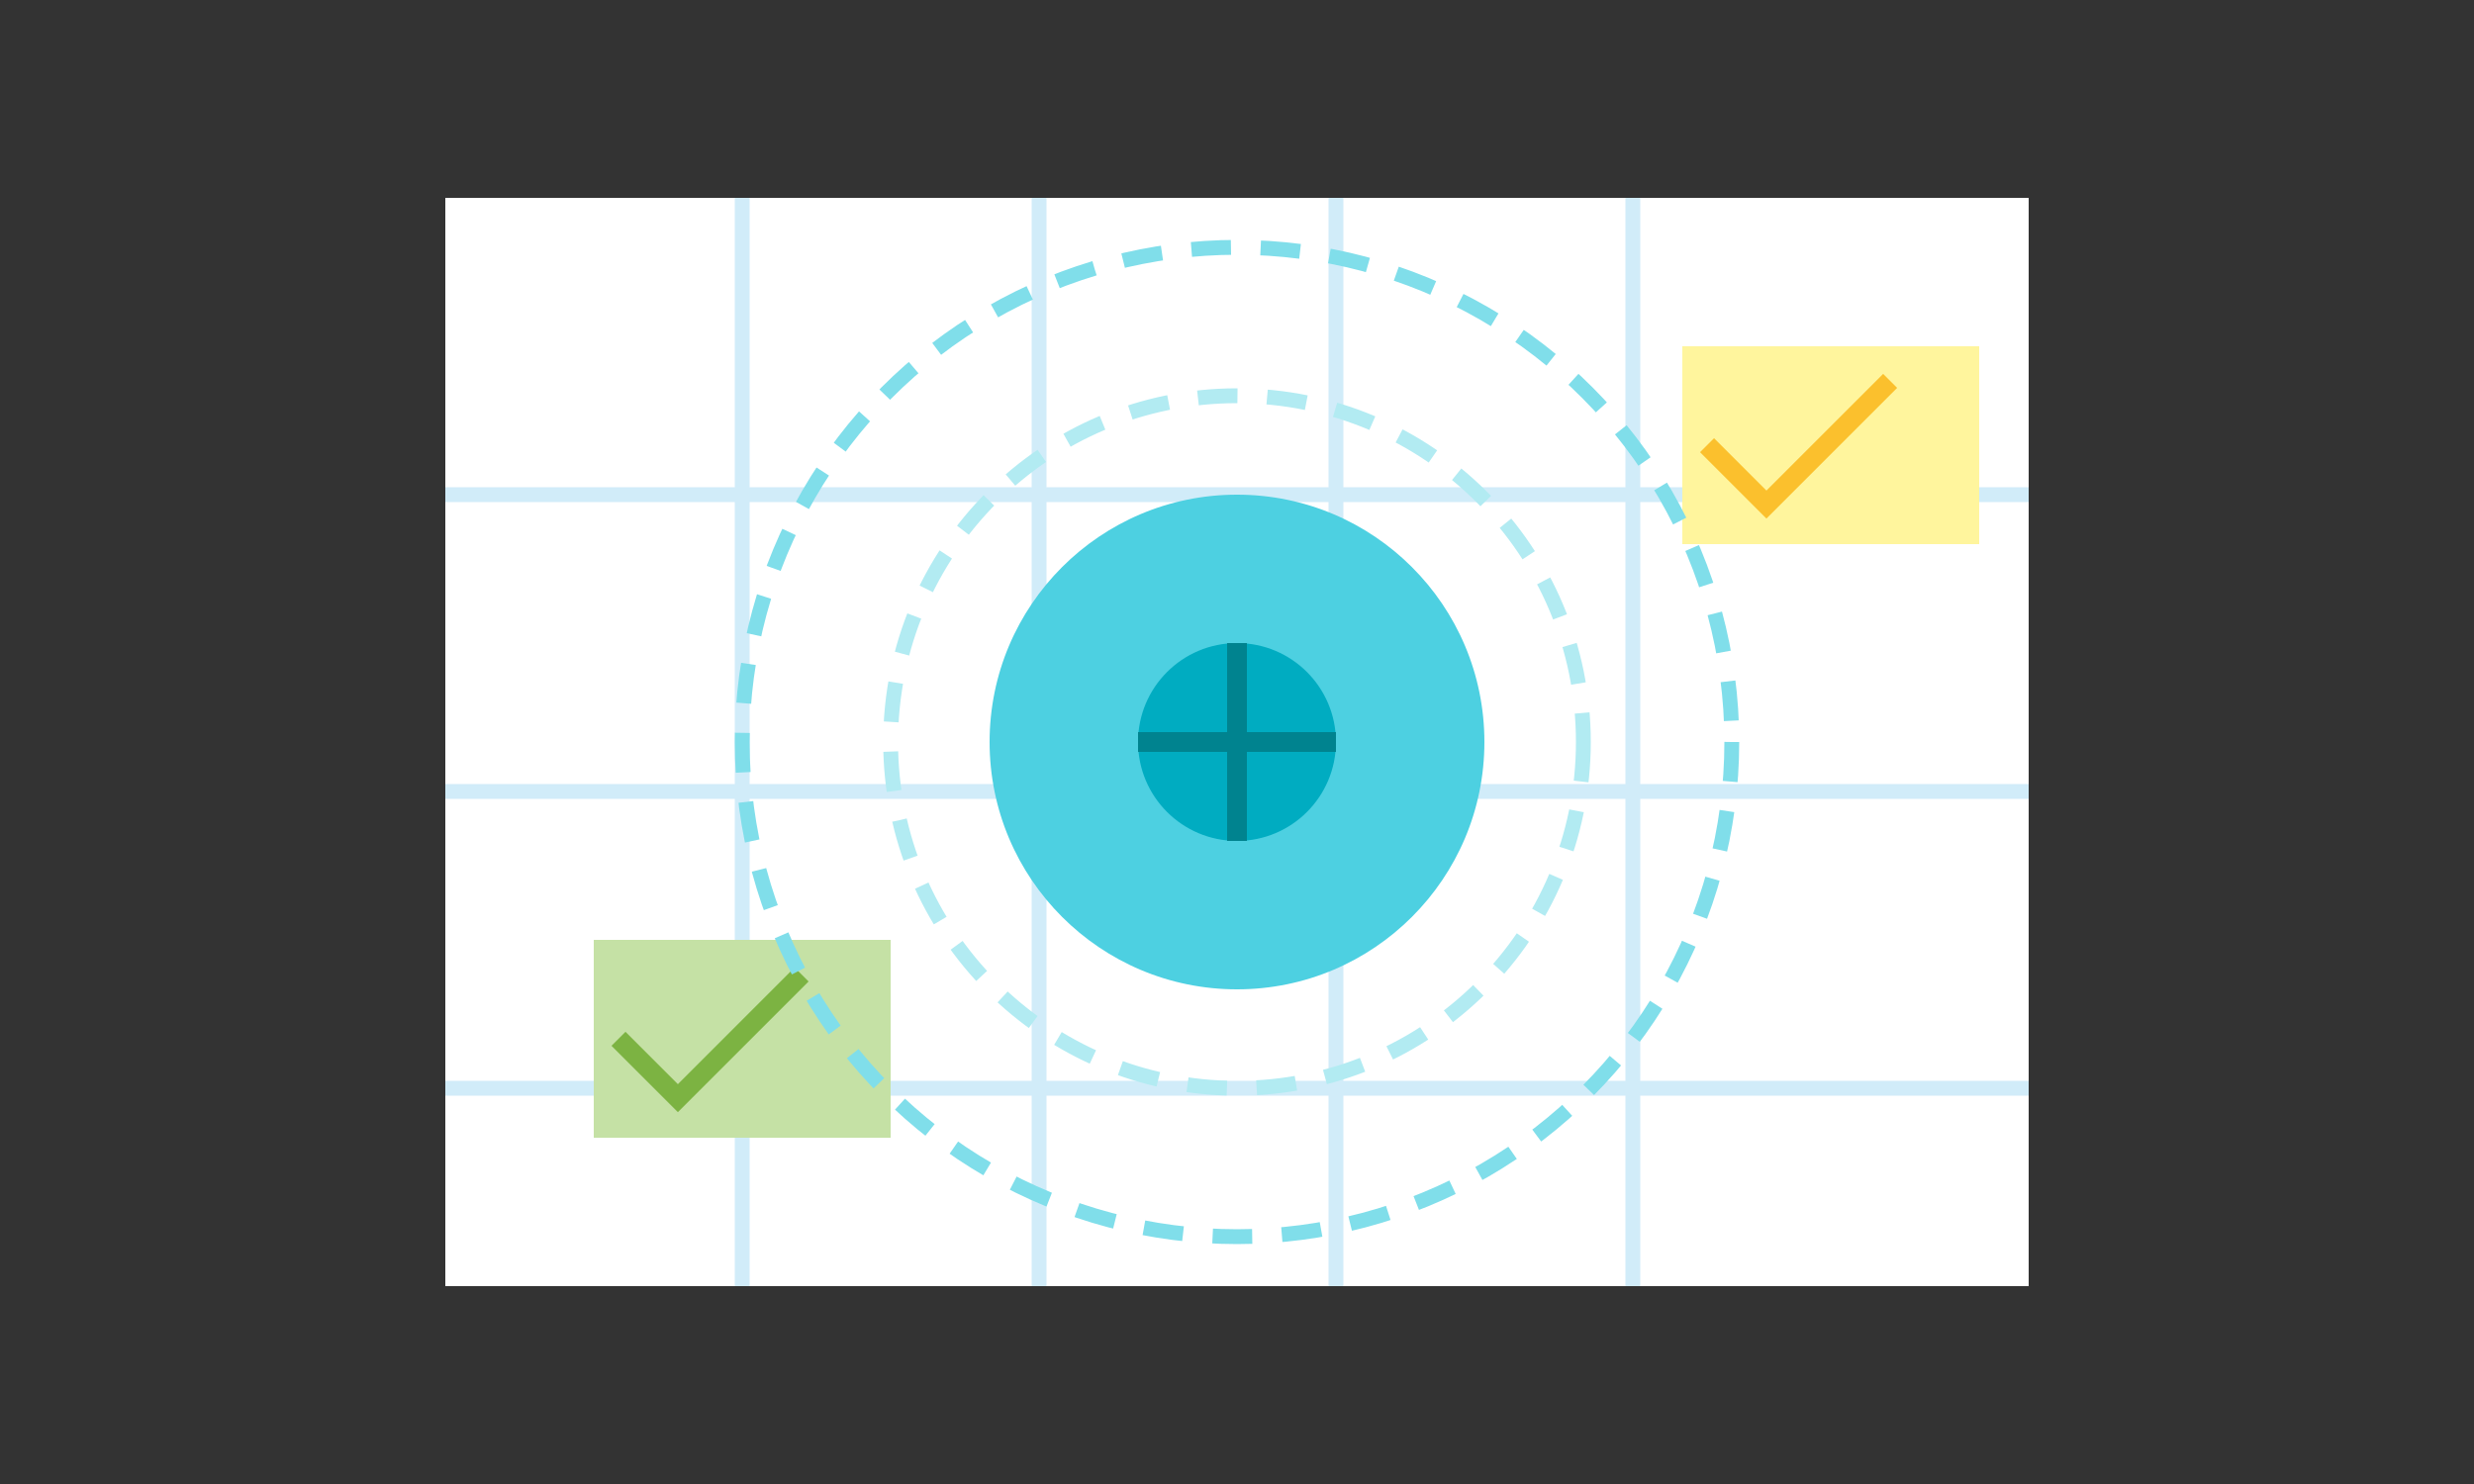 <svg xmlns="http://www.w3.org/2000/svg" viewBox="0 0 500 300" width="500" height="300">
  <rect x="0" y="0" width="500" height="300" fill="#333333" stroke="none"/>
  <!-- Scanning Grid -->
  <rect x="90" y="40" width="320" height="220" fill="#ffffff"/>
  <line x1="150" y1="40" x2="150" y2="260" stroke="#d1ecf9" stroke-width="3"/>
  <line x1="210" y1="40" x2="210" y2="260" stroke="#d1ecf9" stroke-width="3"/>
  <line x1="270" y1="40" x2="270" y2="260" stroke="#d1ecf9" stroke-width="3"/>
  <line x1="330" y1="40" x2="330" y2="260" stroke="#d1ecf9" stroke-width="3"/>
  <line x1="90" y1="100" x2="410" y2="100" stroke="#d1ecf9" stroke-width="3"/>
  <line x1="90" y1="160" x2="410" y2="160" stroke="#d1ecf9" stroke-width="3"/>
  <line x1="90" y1="220" x2="410" y2="220" stroke="#d1ecf9" stroke-width="3"/>

  <!-- AI Brain Chip -->
  <circle cx="250" cy="150" r="50" fill="#4dd0e1"/>
  <circle cx="250" cy="150" r="20" fill="#00acc1"/>
  <path d="M230,150 h40" stroke="#00838f" stroke-width="4"/>
  <path d="M250,130 v40" stroke="#00838f" stroke-width="4"/>

  <!-- Detection Highlights -->
  <rect x="340" y="70" width="60" height="40" fill="#fff59d"/>
  <path d="M345,90 l12,12 l25,-25" stroke="#fbc02d" stroke-width="4" fill="none"/>

  <rect x="120" y="190" width="60" height="40" fill="#c5e1a5"/>
  <path d="M125,210 l12,12 l25,-25" stroke="#7cb342" stroke-width="4" fill="none"/>

  <!-- Dynamic Waves -->
  <circle cx="250" cy="150" r="70" fill="none" stroke="#b2ebf2" stroke-width="3" stroke-dasharray="8 6"/>
  <circle cx="250" cy="150" r="100" fill="none" stroke="#80deea" stroke-width="3" stroke-dasharray="8 6"/>
</svg>
